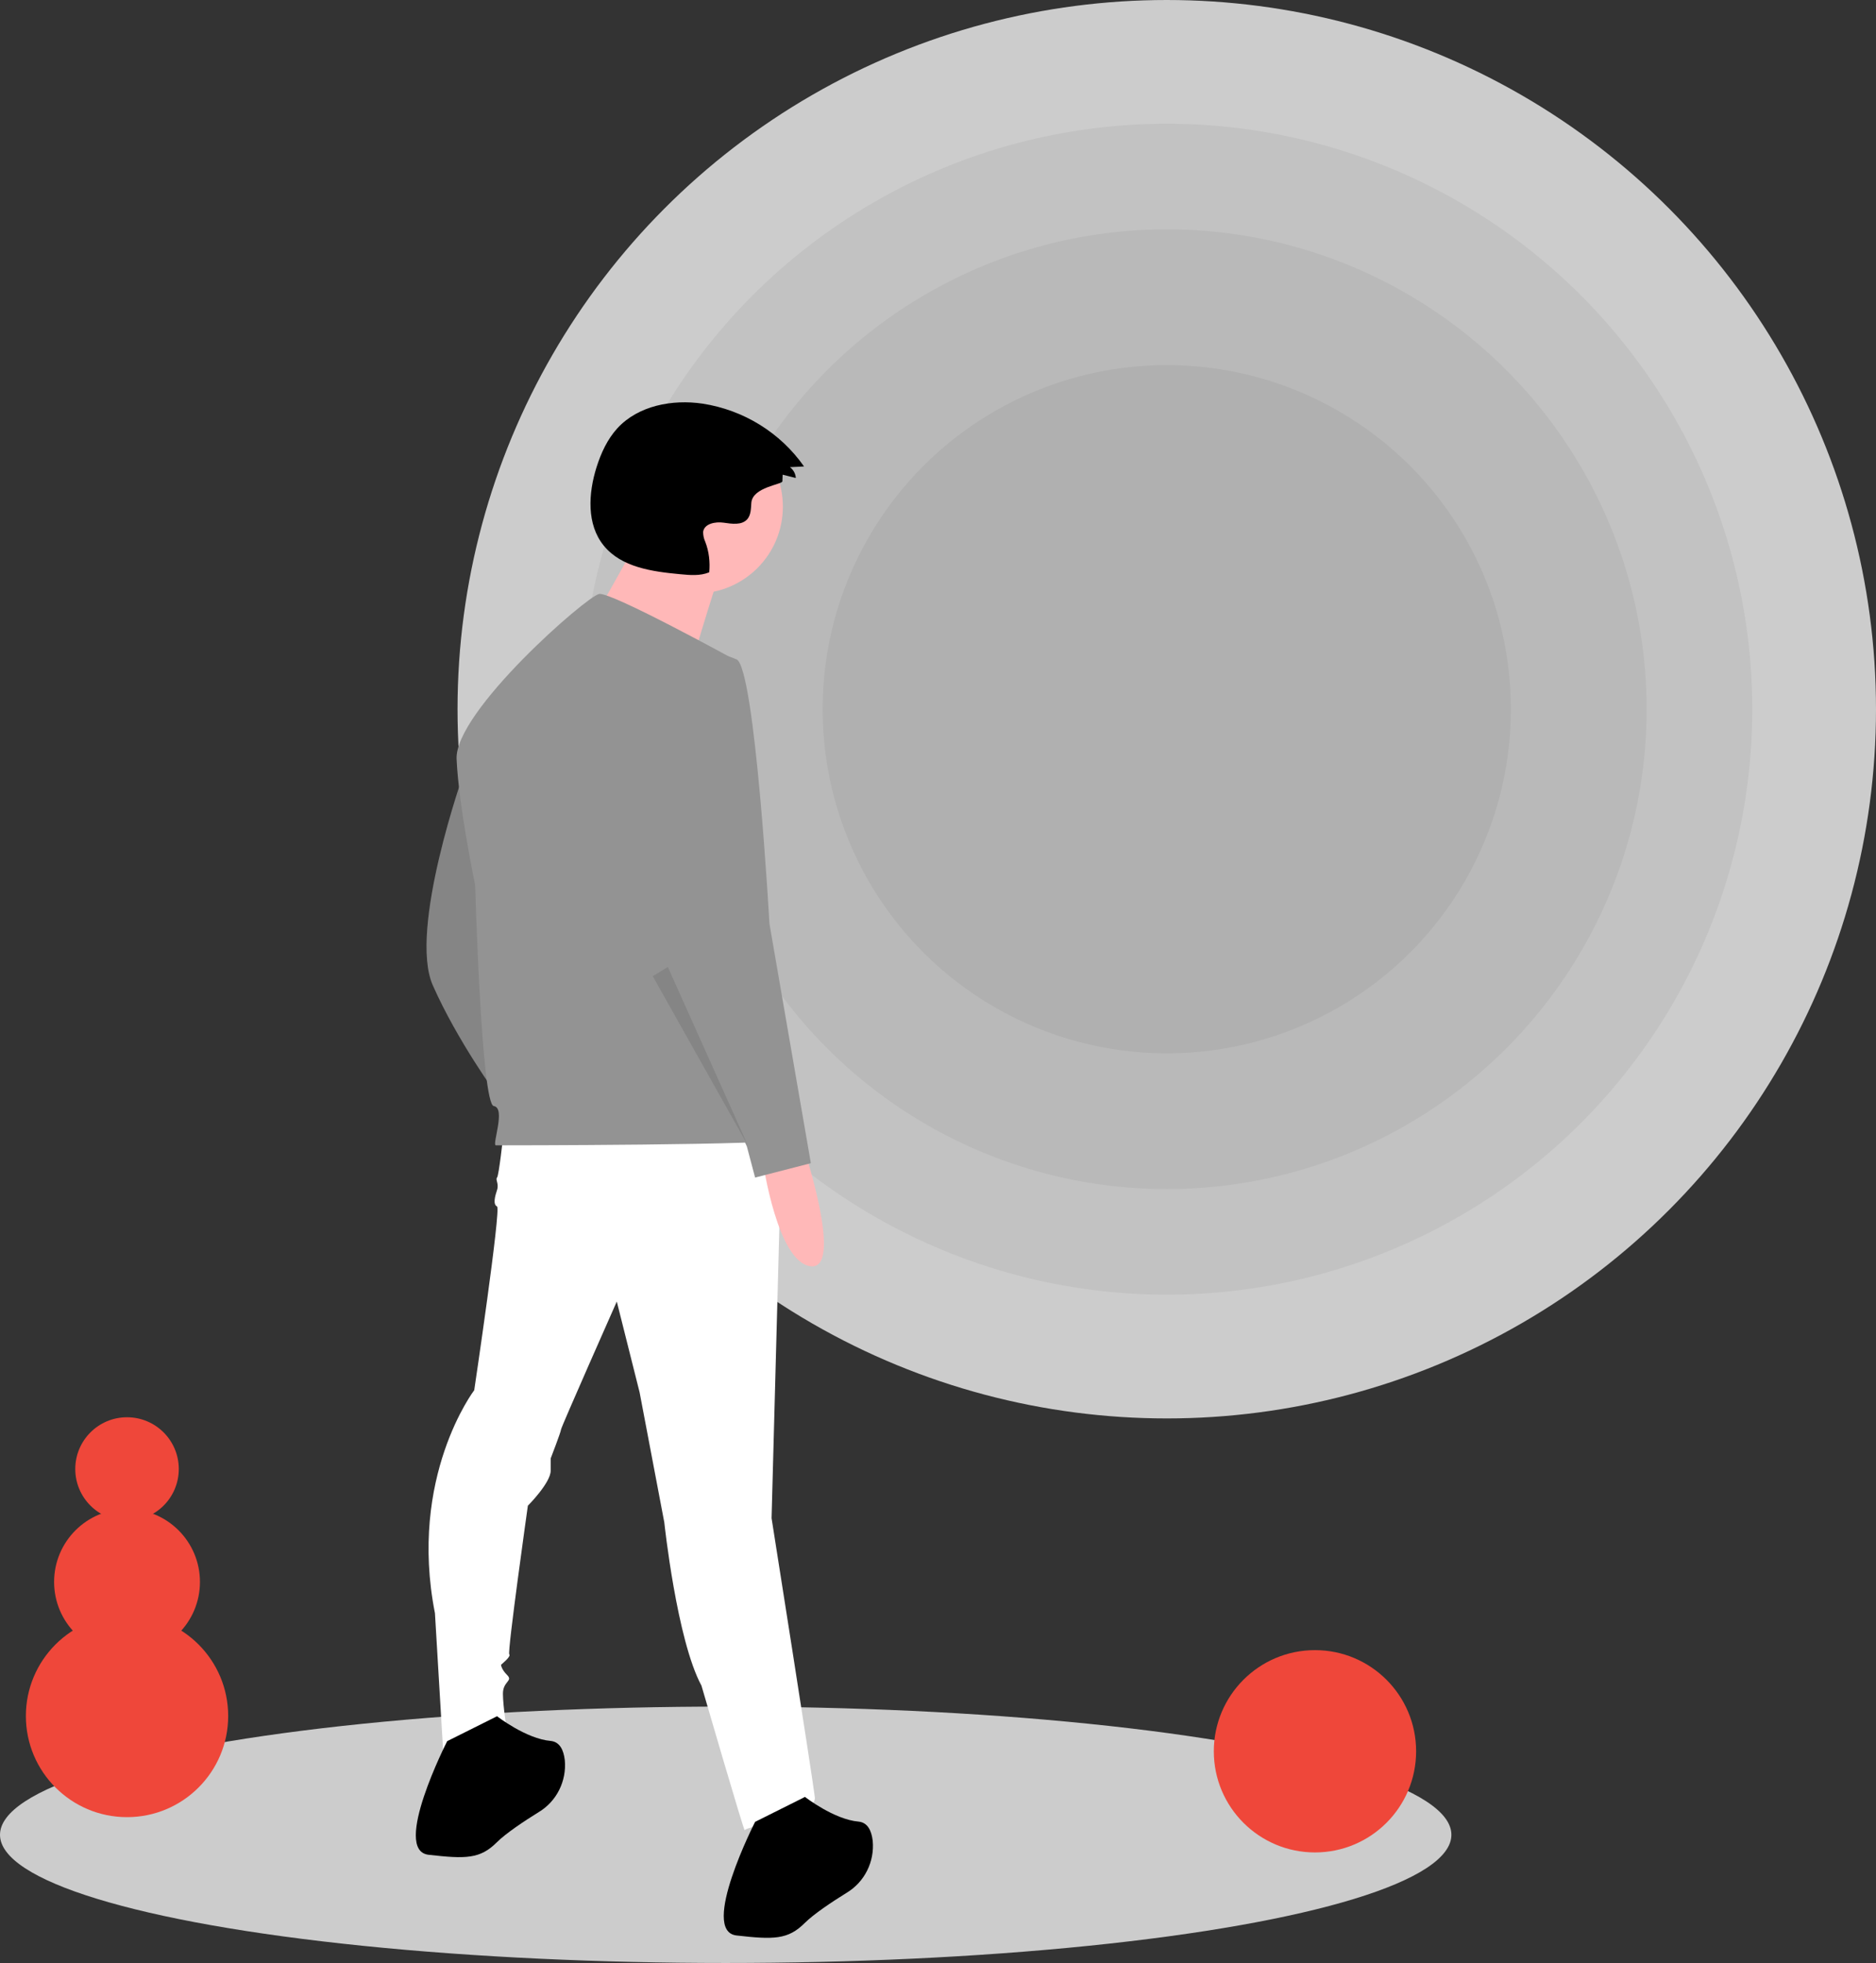 <?xml version="1.0" encoding="utf-8"?>
<!-- Generator: Adobe Illustrator 23.0.5, SVG Export Plug-In . SVG Version: 6.00 Build 0)  -->
<svg version="1.1" id="Capa_1" xmlns="http://www.w3.org/2000/svg" xmlns:xlink="http://www.w3.org/1999/xlink" x="0px" y="0px"
	 viewBox="0 0 797.5 834.5" style="enable-background:new 0 0 797.5 834.5;" xml:space="preserve">
<rect x="0" y="0" width="797.5" height="834.5" fill="#333333" stroke="none"/>
<style type="text/css">
	.st0{fill:#CCCCCC;}
	.st1{opacity:5.000000e-02;enable-background:new    ;}
	.st2{fill:#939393;}
	.st3{opacity:0.1;enable-background:new    ;}
	.st4{fill:#FFFFFF;}
	.st5{fill:#FFB8B8;}
	.st6{fill:#EF473A;}
</style>
<title>void</title>
<ellipse class="st0" cx="308.5" cy="780" rx="308.5" ry="54.5"/>
<circle class="st0" cx="496" cy="301.5" r="301.5"/>
<circle class="st1" cx="496" cy="301.5" r="248.9"/>
<circle class="st1" cx="496" cy="301.5" r="204"/>
<circle class="st1" cx="496" cy="301.5" r="146.3"/>
<path class="st2" d="M197.2,328.5c0,0-23.7,66.7-13.2,90.4s27.2,46.5,27.2,46.5S205.1,332.9,197.2,328.5z"/>
<path class="st3" d="M197.2,328.5c0,0-23.7,66.7-13.2,90.4s27.2,46.5,27.2,46.5S205.1,332.9,197.2,328.5z"/>
<path class="st4" d="M213.9,483c0,0-1.8,16.7-2.6,17.6s0.9,2.6,0,5.3s-1.8,6.1,0,7s-9.7,78.1-9.7,78.1s-28.1,36.9-16.7,94.8
	l3.5,58.8c0,0,27.2,1.8,27.2-7.9c0,0-1.8-11.4-1.8-16.7s4.4-5.3,1.8-7.9s-2.6-4.4-2.6-4.4s4.4-3.5,3.5-4.4s7.9-63.2,7.9-63.2
	s9.7-9.7,9.7-14.9V620c0,0,4.4-11.4,4.4-12.3s23.7-54.4,23.7-54.4l9.7,38.6l10.5,55.3c0,0,5.3,50,15.8,69.4c0,0,18.4,63.2,18.4,61.5
	s30.7-6.1,29.8-14S328,645.4,328,645.4l4.4-164.2L213.9,483z"/>
<path d="M190.1,740.2c0,0-23.7,46.5-7.9,48.3s21.9,1.8,29-5.3c3.8-3.8,11.6-9,17.9-12.9c7.6-4.6,11.8-13.2,11-22
	c-0.5-4.3-2.1-7.8-6-8.2c-10.5-0.9-22.8-10.5-22.8-10.5L190.1,740.2z"/>
<path d="M321,774.5c0,0-23.7,46.5-7.9,48.3c15.8,1.8,21.9,1.8,29-5.3c3.8-3.8,11.6-9,17.9-12.9c7.6-4.6,11.8-13.2,11-22
	c-0.5-4.3-2.1-7.8-6-8.2c-10.5-0.9-22.8-10.5-22.8-10.5L321,774.5z"/>
<circle class="st5" cx="295.9" cy="215.4" r="36.9"/>
<path class="st5" d="M272.2,227.6c0,0-26.4,48.5-28.5,48.5s47.4,15.8,47.4,15.8s13.7-46.4,15.8-50.6L272.2,227.6z"/>
<path class="st2" d="M312.6,280.6c0,0-52.7-29-57.9-28.1s-61.5,50-60.6,70.2s7.9,53.6,7.9,53.6s2.6,93.1,7.9,93.9
	s-0.9,16.7,0.9,16.7s122.9,0,123.8-2.6S312.6,280.6,312.6,280.6z"/>
<path class="st5" d="M342,489.1c0,0,16.7,50.9,2.6,49.2s-20.2-43.9-20.2-43.9L342,489.1z"/>
<path class="st2" d="M297.3,277.6c0,0-32.5,7-27.2,50.9s14.9,87.8,14.9,87.8l32.5,71.1l3.5,13.2l23.7-6.1l-17.6-101.8
	c0,0-6.1-108.9-14-112.4C308.1,278.1,302.7,277.2,297.3,277.6z"/>
<polygon class="st3" points="277.5,415 317.9,486.9 283.9,411.1 "/>
<path d="M332.6,204.6l0.1-2.8l5.6,1.4c-0.1-1.8-1-3.5-2.5-4.6l6-0.3c-10.1-14.4-25.7-24-43.1-26.7c-12.9-1.9-27.3,0.8-36.2,10.4
	c-4.3,4.7-7,10.6-8.9,16.6c-3.5,11.1-4.3,24.4,3.1,33.4c7.5,9.2,20.6,11,32.4,12.1c4.2,0.4,8.5,0.8,12.4-0.8c0.4-4.4-0.1-8.9-1.7-13
	c-0.6-1.3-0.9-2.7-0.9-4.2c0.5-3.5,5.2-4.4,8.7-3.9s7.7,1.2,10.1-1.5c1.6-1.9,1.5-4.6,1.7-7C320,207,332.6,206,332.6,204.6z"/>
<circle class="st6" cx="559" cy="744.5" r="43"/>
<circle class="st6" cx="54" cy="729.5" r="43"/>
<circle class="st6" cx="54" cy="672.5" r="31"/>
<circle class="st6" cx="54" cy="624.5" r="22"/>
</svg>
